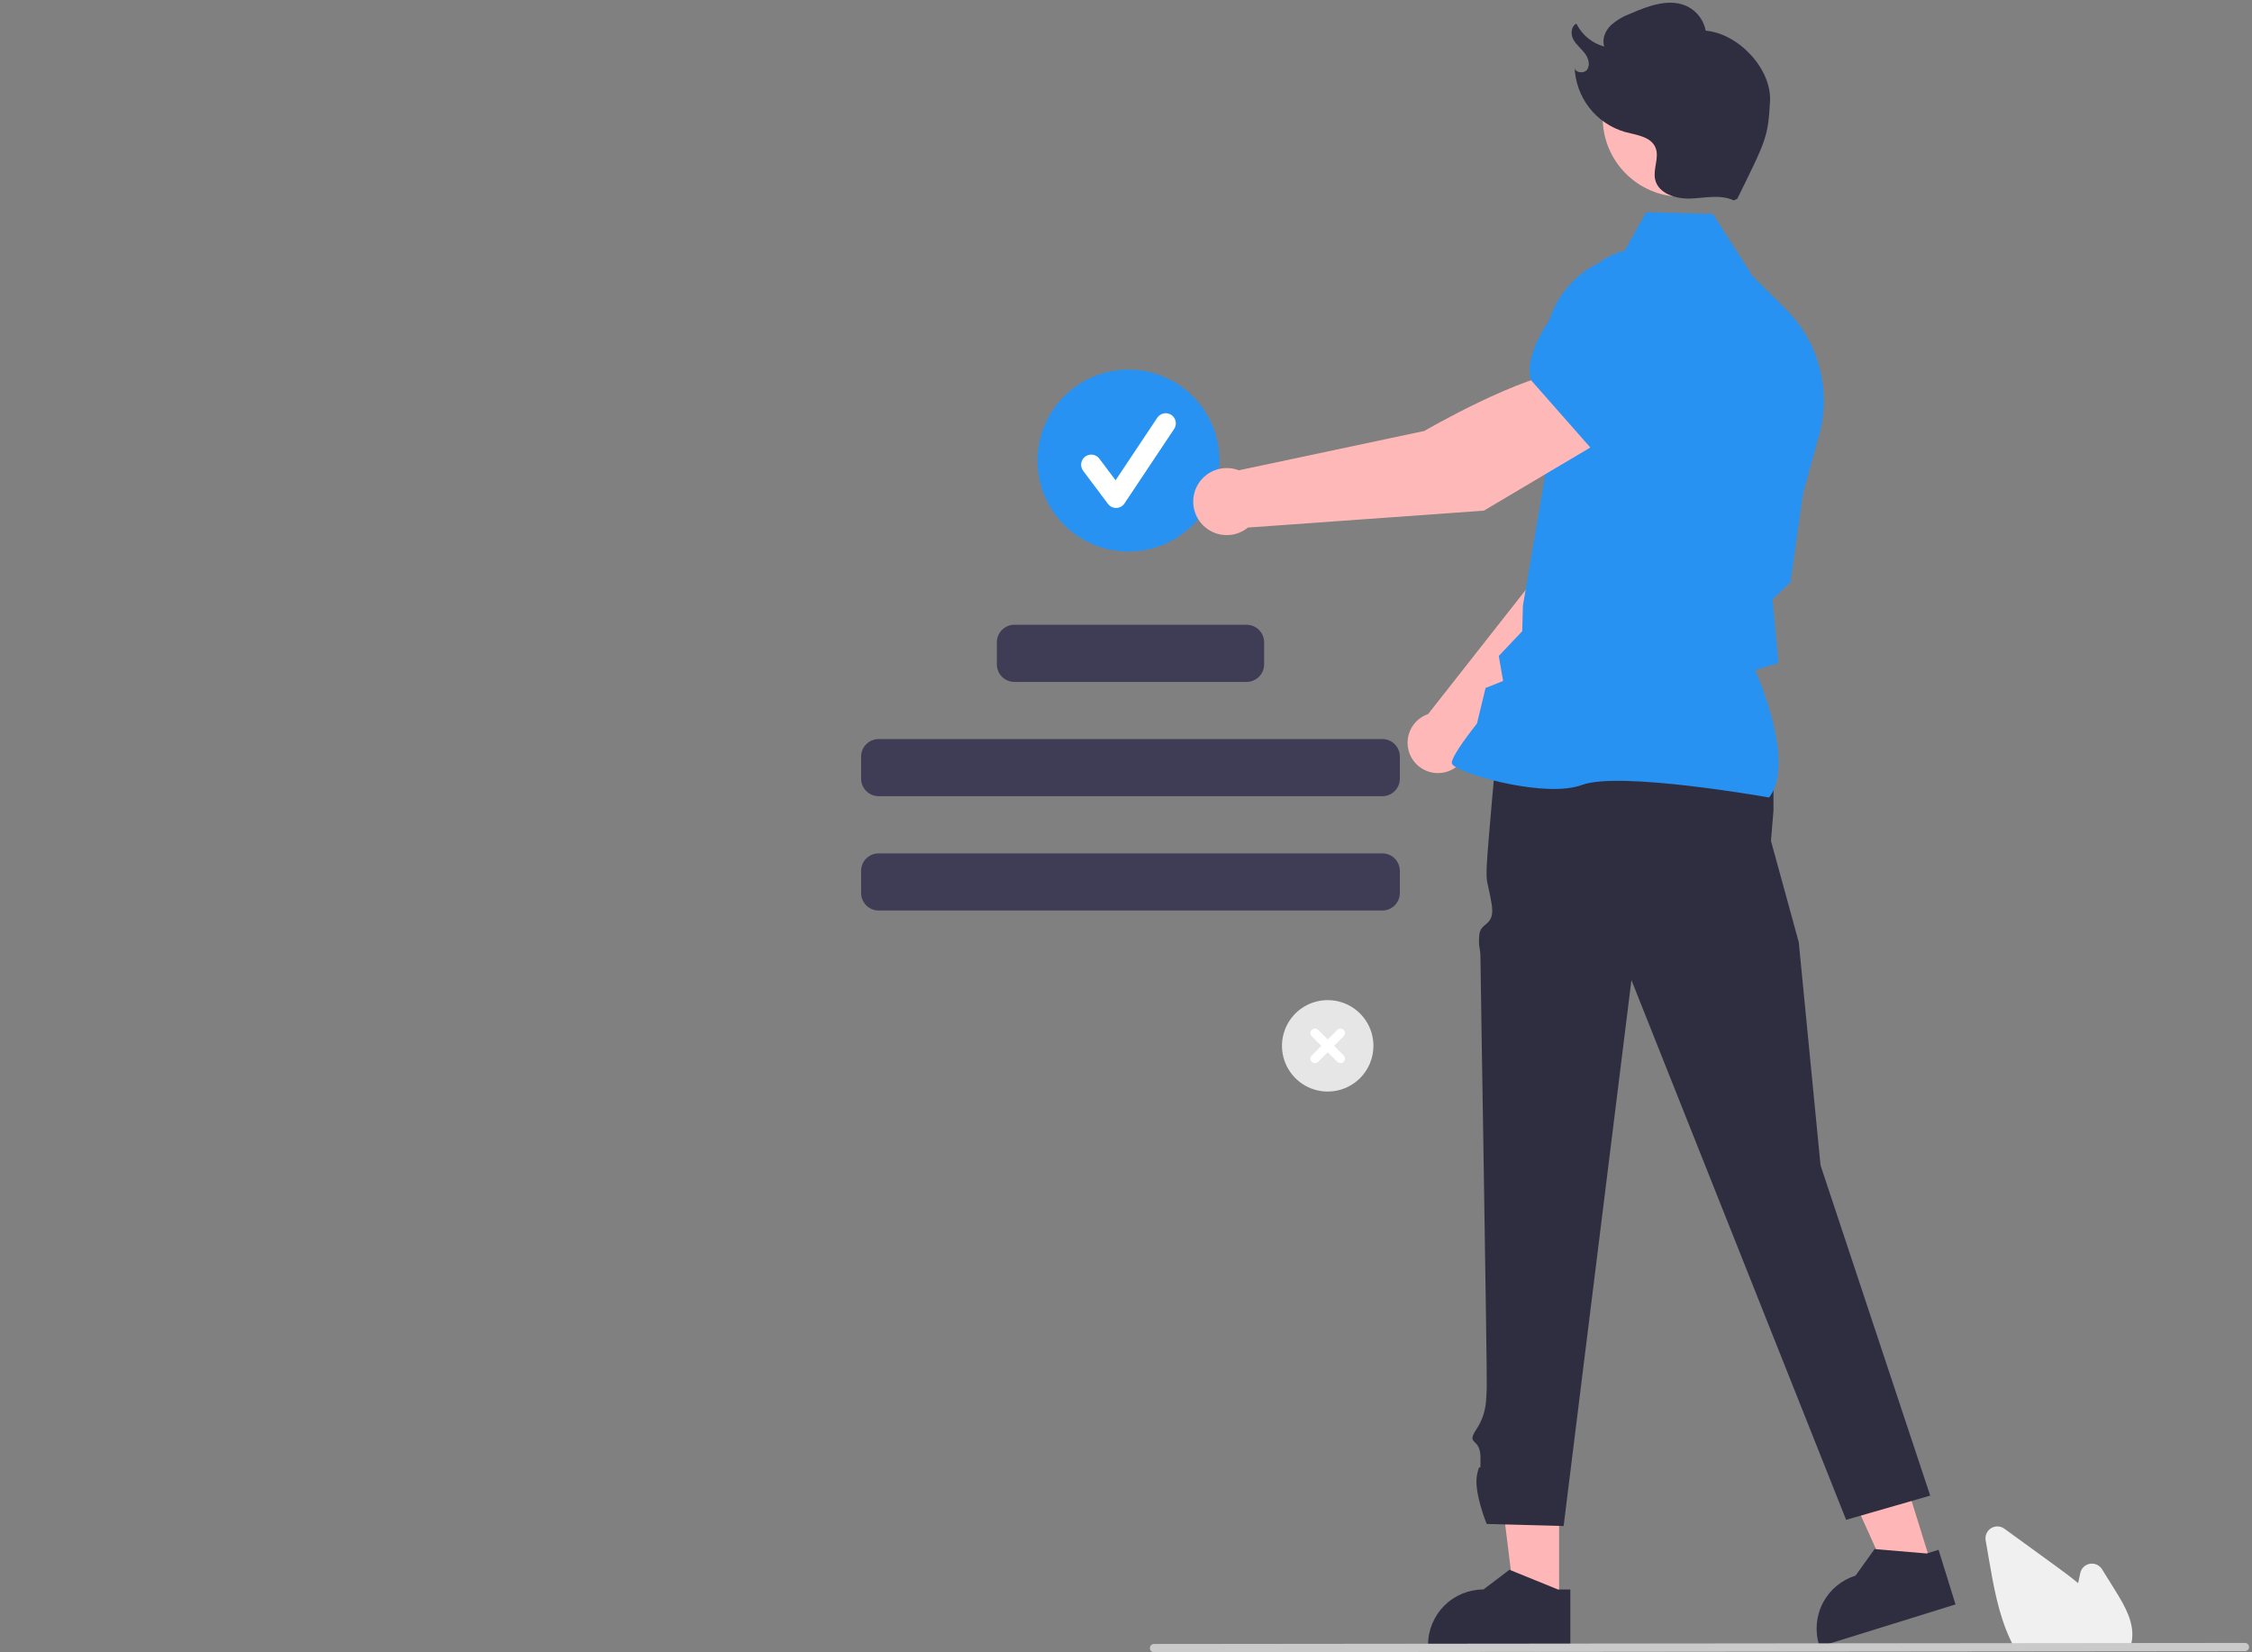 <svg width="552" height="405" viewBox="0 0 552 405" fill="none" xmlns="http://www.w3.org/2000/svg">
<rect x="0" y="0" width="552" height="405" fill="#808080" stroke="none"/>
<g clip-path="url(#clip0_41_132012)">
<path d="M325.441 267.569C323.224 267.569 321.057 266.912 319.214 265.68C317.371 264.449 315.934 262.698 315.086 260.65C314.237 258.602 314.015 256.348 314.448 254.174C314.88 252 315.948 250.003 317.515 248.435C319.083 246.868 321.08 245.8 323.254 245.368C325.429 244.935 327.682 245.157 329.73 246.006C331.778 246.854 333.529 248.291 334.76 250.134C335.992 251.977 336.649 254.144 336.649 256.361C336.649 259.334 335.469 262.184 333.367 264.286C331.265 266.388 328.414 267.569 325.441 267.569Z" fill="#E6E6E6"/>
<path d="M329.35 258.707L327.005 256.362L329.35 254.016C329.557 253.809 329.674 253.528 329.674 253.235C329.674 252.941 329.557 252.66 329.35 252.453C329.143 252.245 328.862 252.129 328.568 252.129C328.275 252.129 327.994 252.245 327.786 252.453L325.441 254.798L323.096 252.453C322.888 252.245 322.607 252.129 322.314 252.129C322.02 252.129 321.739 252.245 321.532 252.453C321.325 252.66 321.208 252.941 321.208 253.235C321.208 253.528 321.325 253.809 321.532 254.016L323.877 256.362L321.532 258.707C321.325 258.915 321.208 259.196 321.208 259.489C321.208 259.782 321.325 260.064 321.532 260.271C321.739 260.478 322.02 260.595 322.314 260.595C322.607 260.595 322.888 260.478 323.096 260.271L325.441 257.926L327.786 260.271C327.994 260.478 328.275 260.595 328.568 260.595C328.861 260.595 329.143 260.478 329.35 260.271C329.557 260.064 329.674 259.782 329.674 259.489C329.674 259.196 329.557 258.915 329.35 258.707L329.35 258.707Z" fill="white"/>
<path d="M276.606 135.208C288.925 135.208 298.912 125.222 298.912 112.903C298.912 100.584 288.925 90.598 276.606 90.598C264.287 90.598 254.301 100.584 254.301 112.903C254.301 125.222 264.287 135.208 276.606 135.208Z" fill="#2892F3"/>
<path d="M273.564 124.508C273.179 124.508 272.799 124.418 272.455 124.246C272.11 124.074 271.811 123.823 271.579 123.515L265.494 115.401C265.299 115.141 265.156 114.844 265.076 114.529C264.995 114.213 264.977 113.884 265.023 113.562C265.069 113.239 265.178 112.929 265.344 112.649C265.51 112.368 265.73 112.123 265.991 111.928C266.251 111.732 266.548 111.59 266.863 111.509C267.179 111.428 267.508 111.411 267.83 111.457C268.153 111.503 268.463 111.612 268.743 111.778C269.024 111.944 269.269 112.164 269.464 112.424L273.445 117.732L283.67 102.395C283.851 102.123 284.084 101.89 284.354 101.709C284.625 101.528 284.929 101.401 285.248 101.337C285.568 101.273 285.897 101.273 286.217 101.336C286.536 101.399 286.841 101.525 287.112 101.706C287.383 101.887 287.616 102.119 287.797 102.39C287.978 102.661 288.105 102.964 288.168 103.284C288.232 103.604 288.233 103.933 288.169 104.252C288.106 104.572 287.98 104.876 287.799 105.147L275.629 123.403C275.409 123.733 275.113 124.006 274.765 124.198C274.418 124.39 274.03 124.496 273.633 124.507C273.61 124.508 273.587 124.508 273.564 124.508Z" fill="white"/>
<path d="M305.555 153.145H248.642C246.267 153.145 244.343 155.069 244.343 157.443V162.855C244.343 165.229 246.267 167.153 248.642 167.153H305.555C307.929 167.153 309.854 165.229 309.854 162.855V157.443C309.854 155.069 307.929 153.145 305.555 153.145Z" fill="#3F3D56"/>
<path d="M338.827 181.16H215.371C212.997 181.16 211.072 183.085 211.072 185.459V190.87C211.072 193.244 212.997 195.169 215.371 195.169H338.827C341.201 195.169 343.125 193.244 343.125 190.87V185.459C343.125 183.085 341.201 181.16 338.827 181.16Z" fill="#3F3D56"/>
<path d="M338.827 209.18H215.371C212.997 209.18 211.072 211.104 211.072 213.478V218.89C211.072 221.264 212.997 223.189 215.371 223.189H338.827C341.201 223.189 343.125 221.264 343.125 218.89V213.478C343.125 211.104 341.201 209.18 338.827 209.18Z" fill="#3F3D56"/>
<path d="M382.159 393.149L371.343 393.148L366.196 351.426L382.162 351.427L382.159 393.149Z" fill="#FFB6B6"/>
<path d="M381.871 389.619L370.321 384.921L369.991 384.785L363.614 389.619C360.014 389.619 356.561 391.05 354.015 393.596C351.469 396.141 350.039 399.594 350.038 403.195V403.635H384.915V389.619H381.871Z" fill="#2F2E41"/>
<path d="M473.587 384.086L463.257 387.295L445.96 348.979L461.206 344.242L473.587 384.086Z" fill="#FFB6B6"/>
<path d="M472.262 380.801L459.839 379.742L459.483 379.711L454.828 386.219C451.39 387.288 448.517 389.679 446.841 392.866C445.166 396.052 444.824 399.774 445.892 403.212L446.023 403.633L479.329 393.283L475.169 379.897L472.262 380.801Z" fill="#2F2E41"/>
<path d="M430.307 179.418L434.706 191.93V198.694L434.093 206.132L440.902 230.938L446.244 285.639L473.125 366.613L452.513 372.548L399.889 240.245L383.267 374.066L364.418 373.563C364.418 373.563 361.193 365.765 362.041 361.525C362.889 357.285 362.889 362.373 362.889 357.285C362.889 352.197 359.213 354.407 361.899 350.334C364.585 346.261 364.251 342.696 364.418 340.239C364.585 337.782 362.889 238.569 362.889 235.177C362.889 231.786 362.301 232.529 362.595 229.189C362.889 225.85 366.616 227.223 365.6 221.448C364.585 215.674 364.251 216.684 364.418 212.363C364.585 208.042 366.922 182.709 366.922 182.709L430.307 179.418Z" fill="#2F2E41"/>
<path d="M359.761 183.486L397.549 147.045L408.022 117.389L392.573 110.672C384.638 118.273 376.061 141.948 376.061 141.948L350.058 175.03C349.855 175.1 349.653 175.173 349.454 175.262C348.282 175.778 347.264 176.588 346.497 177.613C345.731 178.638 345.241 179.843 345.077 181.112C344.912 182.382 345.077 183.672 345.557 184.859C346.037 186.046 346.814 187.089 347.815 187.887C348.815 188.685 350.005 189.212 351.269 189.416C352.532 189.62 353.827 189.495 355.028 189.053C356.229 188.61 357.296 187.866 358.125 186.89C358.954 185.915 359.518 184.743 359.761 183.486Z" fill="#FFB8B8"/>
<path d="M388.227 113.985L407.822 120.206L407.896 120.194C415.189 118.972 421.241 107.06 425.034 97.283C426.282 94.058 426.258 90.479 424.969 87.27C423.679 84.062 421.219 81.462 418.086 79.998C415.768 78.933 413.198 78.538 410.667 78.858C408.136 79.177 405.745 80.198 403.764 81.805L393.702 90.027L388.227 113.985Z" fill="#2892F3"/>
<path d="M433.636 195.491L433.751 195.339C439.865 187.23 431.503 167.151 430.238 164.238L435.923 162.554L434.932 151.731L434.455 146.904L438.875 142.707L438.89 142.6L441.93 120.967L445.907 106.65C447.406 101.237 447.438 95.523 445.999 90.094C444.56 84.665 441.702 79.717 437.719 75.757L429.588 67.684L419.847 52.437L403.515 52.016L397.642 62.449C392.18 63.563 387.282 66.559 383.802 70.913C380.322 75.267 378.479 80.705 378.596 86.278L379.148 114.053L373.288 148.466L373.124 154.717L367.372 160.786L368.435 166.923L364.133 168.637L362.027 177.356C361.223 178.362 355.914 185.074 355.865 186.945C355.858 187.225 356.058 187.502 356.496 187.815C359.932 190.274 379.141 195.602 387.786 192.399C396.995 188.99 433.085 195.392 433.449 195.457L433.636 195.491Z" fill="#2892F3"/>
<path d="M393.6 107.446L385.257 90.812C373.147 91.64 349.113 105.641 349.113 105.641L303.64 115.283C302.292 114.765 300.833 114.611 299.407 114.837C297.982 115.062 296.641 115.659 295.52 116.568C294.398 117.477 293.536 118.665 293.02 120.012C292.504 121.36 292.352 122.82 292.579 124.245C292.807 125.67 293.405 127.01 294.315 128.131C295.225 129.251 296.414 130.112 297.763 130.626C299.111 131.141 300.571 131.291 301.996 131.062C303.421 130.833 304.76 130.232 305.879 129.321L363.724 125.175L393.6 107.446Z" fill="#FFB8B8"/>
<path d="M390.234 110.177L412.023 93.985L415.861 80.154C416.605 77.436 416.573 74.564 415.77 71.863C414.967 69.162 413.425 66.739 411.317 64.869C408.443 62.352 404.721 61.021 400.903 61.145C397.085 61.268 393.457 62.836 390.751 65.532C382.551 73.717 373.2 85.134 375.208 93.052L375.229 93.132L390.234 110.177Z" fill="#2892F3"/>
<path d="M412.219 48.238C422.919 48.238 431.594 39.564 431.594 28.863C431.594 18.163 422.919 9.488 412.219 9.488C401.518 9.488 392.844 18.163 392.844 28.863C392.844 39.564 401.518 48.238 412.219 48.238Z" fill="#FFB8B8"/>
<path d="M424.968 49.124C421.727 47.602 417.942 48.527 414.365 48.668C410.787 48.809 406.452 47.46 405.693 43.961C405.132 41.374 406.819 38.538 405.756 36.114C404.597 33.47 401.117 33.093 398.326 32.353C394.829 31.342 391.744 29.243 389.52 26.36C387.296 23.477 386.049 19.961 385.959 16.321C385.765 17.766 388.237 18.24 389.049 17.03C389.861 15.819 389.302 14.144 388.407 12.993C387.511 11.843 386.303 10.925 385.628 9.633C384.953 8.341 385.084 6.422 386.403 5.801C387.078 7.165 388.035 8.37 389.21 9.337C390.386 10.303 391.753 11.01 393.221 11.41C392.622 9.588 393.47 7.54 394.834 6.193C396.284 4.931 397.955 3.947 399.762 3.291C404.228 1.355 409.443 -0.571 413.768 1.663C414.884 2.25 415.854 3.082 416.603 4.097C417.353 5.112 417.864 6.283 418.097 7.523C426.098 8.2 434.313 16.866 433.858 24.882C433.367 33.511 433.01 34.21 425.826 48.731" fill="#2F2E41"/>
<path d="M522.026 404.129H493.885L493.764 403.91C493.404 403.257 493.057 402.566 492.732 401.855C489.834 395.65 488.608 388.552 487.527 382.29L486.713 377.57C486.615 376.998 486.689 376.41 486.927 375.881C487.164 375.352 487.554 374.905 488.047 374.599C488.54 374.293 489.112 374.141 489.692 374.162C490.272 374.183 490.832 374.377 491.301 374.719C495.578 377.831 499.856 380.94 504.136 384.045C505.757 385.225 507.607 386.589 509.38 388.064C509.551 387.234 509.73 386.401 509.909 385.579C510.032 385.012 510.322 384.494 510.741 384.093C511.16 383.691 511.69 383.424 512.261 383.325C512.833 383.226 513.422 383.3 513.952 383.538C514.481 383.775 514.928 384.165 515.235 384.658L518.527 389.948C520.928 393.811 523.048 397.618 522.616 401.724C522.618 401.774 522.615 401.824 522.605 401.873C522.519 402.547 522.358 403.21 522.127 403.849L522.026 404.129Z" fill="#F0F0F0"/>
<path d="M550.271 404.742L282.858 405.003C282.591 405.001 282.336 404.894 282.147 404.705C281.959 404.516 281.854 404.26 281.854 403.993C281.854 403.726 281.959 403.47 282.147 403.281C282.336 403.092 282.591 402.985 282.858 402.983L550.271 402.723C550.538 402.724 550.794 402.831 550.982 403.02C551.17 403.209 551.276 403.465 551.276 403.732C551.276 403.999 551.17 404.255 550.982 404.444C550.794 404.634 550.538 404.741 550.271 404.742Z" fill="#CACACA"/>
</g>
<defs>
<clipPath id="clip0_41_132012">
<rect width="551.276" height="405" fill="white"/>
</clipPath>
</defs>
</svg>
